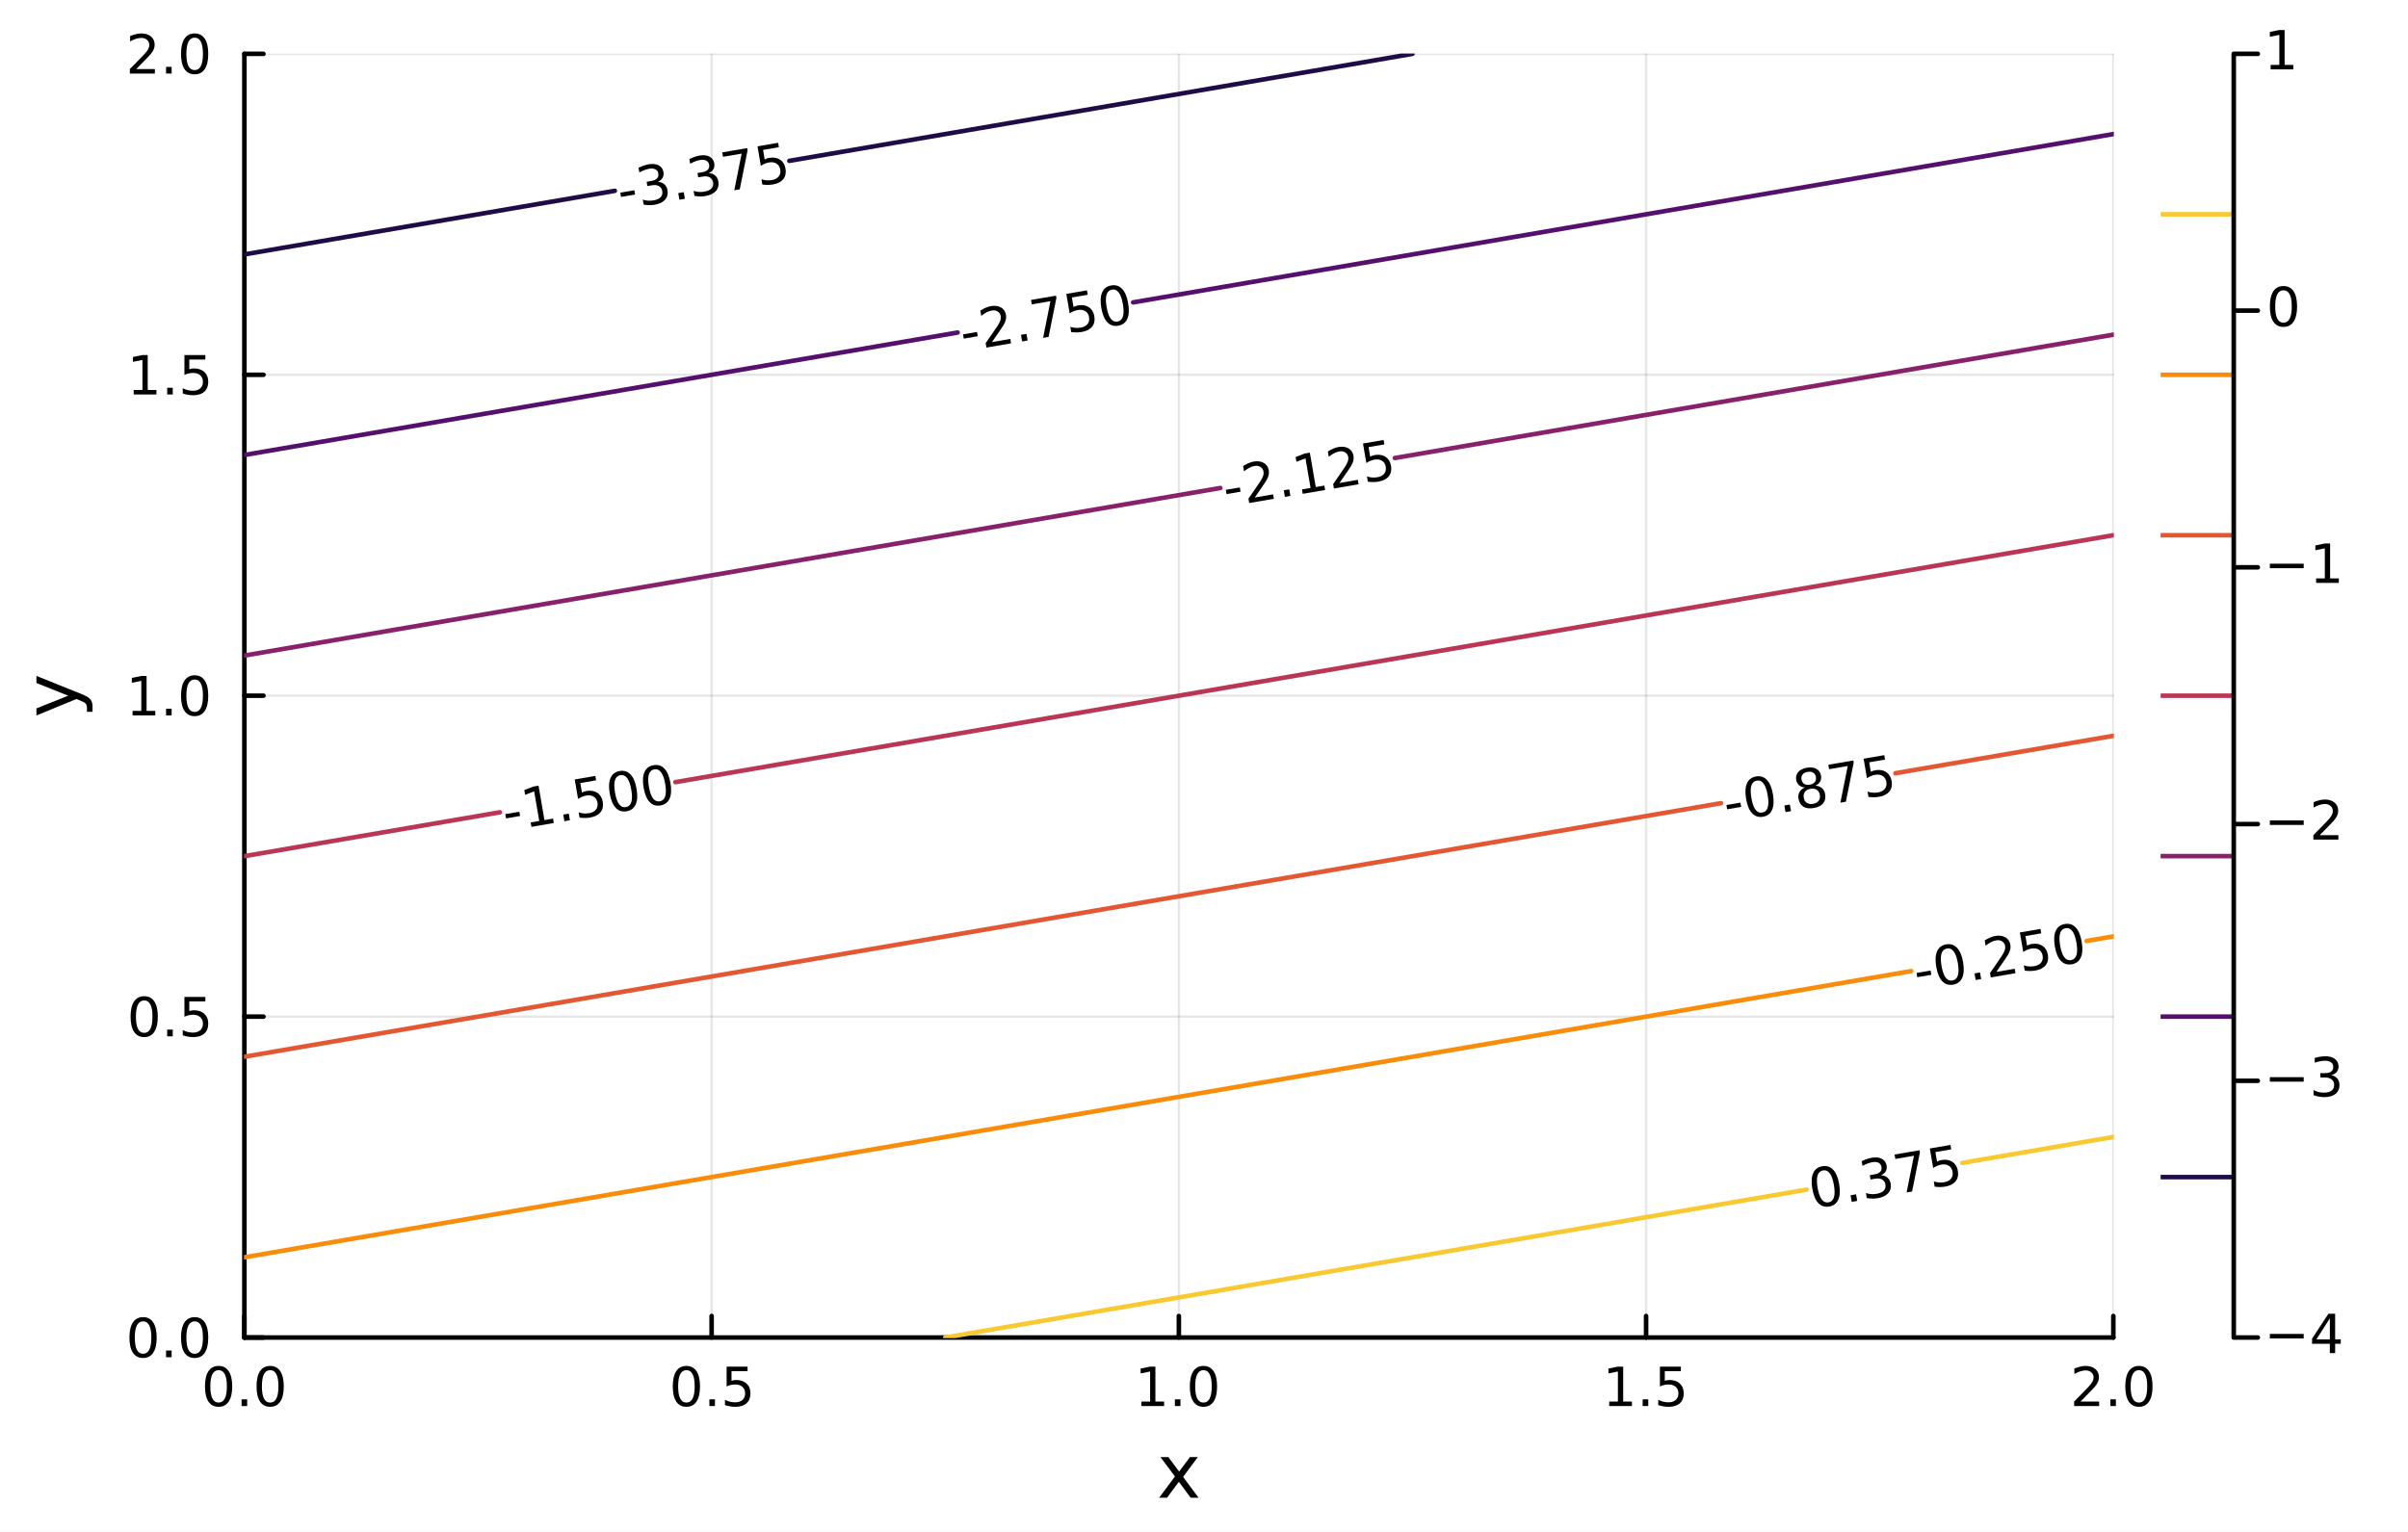 <?xml version="1.0" encoding="utf-8"?>
<svg xmlns="http://www.w3.org/2000/svg" xmlns:xlink="http://www.w3.org/1999/xlink" width="528" height="336" viewBox="0 0 2112 1344">
<rect x="0" y="0" width="2112" height="1344" fill="#808080" stroke="none"/>
<defs>
  <clipPath id="clip850">
    <rect x="0" y="0" width="2112" height="1344"/>
  </clipPath>
</defs>
<path clip-path="url(#clip850)" d="M0 1344 L2112 1344 L2112 0 L0 0  Z" fill="#ffffff" fill-rule="evenodd" fill-opacity="1"/>
<defs>
  <clipPath id="clip851">
    <rect x="422" y="0" width="1479" height="1344"/>
  </clipPath>
</defs>
<path clip-path="url(#clip850)" d="M214.34 1173.47 L1853.56 1173.47 L1853.56 47.244 L214.34 47.244  Z" fill="#ffffff" fill-rule="evenodd" fill-opacity="1"/>
<defs>
  <clipPath id="clip852">
    <rect x="214" y="47" width="1640" height="1127"/>
  </clipPath>
</defs>
<polyline clip-path="url(#clip852)" style="stroke:#000000; stroke-linecap:round; stroke-linejoin:round; stroke-width:2; stroke-opacity:0.1; fill:none" points="214.34,1173.47 214.34,47.244 "/>
<polyline clip-path="url(#clip852)" style="stroke:#000000; stroke-linecap:round; stroke-linejoin:round; stroke-width:2; stroke-opacity:0.1; fill:none" points="624.144,1173.47 624.144,47.244 "/>
<polyline clip-path="url(#clip852)" style="stroke:#000000; stroke-linecap:round; stroke-linejoin:round; stroke-width:2; stroke-opacity:0.1; fill:none" points="1033.95,1173.47 1033.95,47.244 "/>
<polyline clip-path="url(#clip852)" style="stroke:#000000; stroke-linecap:round; stroke-linejoin:round; stroke-width:2; stroke-opacity:0.1; fill:none" points="1443.75,1173.47 1443.75,47.244 "/>
<polyline clip-path="url(#clip852)" style="stroke:#000000; stroke-linecap:round; stroke-linejoin:round; stroke-width:2; stroke-opacity:0.1; fill:none" points="1853.56,1173.47 1853.56,47.244 "/>
<polyline clip-path="url(#clip850)" style="stroke:#000000; stroke-linecap:round; stroke-linejoin:round; stroke-width:4; stroke-opacity:1; fill:none" points="214.34,1173.47 1853.56,1173.47 "/>
<polyline clip-path="url(#clip850)" style="stroke:#000000; stroke-linecap:round; stroke-linejoin:round; stroke-width:4; stroke-opacity:1; fill:none" points="214.34,1173.47 214.34,1154.57 "/>
<polyline clip-path="url(#clip850)" style="stroke:#000000; stroke-linecap:round; stroke-linejoin:round; stroke-width:4; stroke-opacity:1; fill:none" points="624.144,1173.47 624.144,1154.57 "/>
<polyline clip-path="url(#clip850)" style="stroke:#000000; stroke-linecap:round; stroke-linejoin:round; stroke-width:4; stroke-opacity:1; fill:none" points="1033.95,1173.47 1033.95,1154.57 "/>
<polyline clip-path="url(#clip850)" style="stroke:#000000; stroke-linecap:round; stroke-linejoin:round; stroke-width:4; stroke-opacity:1; fill:none" points="1443.75,1173.47 1443.75,1154.57 "/>
<polyline clip-path="url(#clip850)" style="stroke:#000000; stroke-linecap:round; stroke-linejoin:round; stroke-width:4; stroke-opacity:1; fill:none" points="1853.56,1173.47 1853.56,1154.57 "/>
<path clip-path="url(#clip850)" d="M191.725 1202.09 Q188.113 1202.09 186.285 1205.65 Q184.479 1209.19 184.479 1216.32 Q184.479 1223.43 186.285 1226.99 Q188.113 1230.53 191.725 1230.53 Q195.359 1230.53 197.164 1226.99 Q198.993 1223.43 198.993 1216.32 Q198.993 1209.19 197.164 1205.65 Q195.359 1202.09 191.725 1202.09 M191.725 1198.38 Q197.535 1198.38 200.59 1202.99 Q203.669 1207.57 203.669 1216.32 Q203.669 1225.05 200.59 1229.65 Q197.535 1234.24 191.725 1234.24 Q185.914 1234.24 182.836 1229.65 Q179.78 1225.05 179.78 1216.32 Q179.78 1207.57 182.836 1202.99 Q185.914 1198.38 191.725 1198.38 Z" fill="#000000" fill-rule="nonzero" fill-opacity="1" /><path clip-path="url(#clip850)" d="M211.886 1227.69 L216.771 1227.69 L216.771 1233.57 L211.886 1233.57 L211.886 1227.69 Z" fill="#000000" fill-rule="nonzero" fill-opacity="1" /><path clip-path="url(#clip850)" d="M236.956 1202.09 Q233.345 1202.09 231.516 1205.65 Q229.71 1209.19 229.71 1216.32 Q229.71 1223.43 231.516 1226.99 Q233.345 1230.53 236.956 1230.53 Q240.59 1230.53 242.396 1226.99 Q244.224 1223.43 244.224 1216.32 Q244.224 1209.19 242.396 1205.65 Q240.59 1202.09 236.956 1202.09 M236.956 1198.38 Q242.766 1198.38 245.821 1202.99 Q248.9 1207.57 248.9 1216.32 Q248.9 1225.05 245.821 1229.65 Q242.766 1234.24 236.956 1234.24 Q231.146 1234.24 228.067 1229.65 Q225.011 1225.05 225.011 1216.32 Q225.011 1207.57 228.067 1202.99 Q231.146 1198.38 236.956 1198.38 Z" fill="#000000" fill-rule="nonzero" fill-opacity="1" /><path clip-path="url(#clip850)" d="M602.026 1202.09 Q598.415 1202.09 596.586 1205.65 Q594.781 1209.19 594.781 1216.32 Q594.781 1223.43 596.586 1226.99 Q598.415 1230.53 602.026 1230.53 Q605.66 1230.53 607.466 1226.99 Q609.295 1223.43 609.295 1216.32 Q609.295 1209.19 607.466 1205.65 Q605.66 1202.09 602.026 1202.09 M602.026 1198.38 Q607.836 1198.38 610.892 1202.99 Q613.971 1207.57 613.971 1216.32 Q613.971 1225.05 610.892 1229.65 Q607.836 1234.24 602.026 1234.24 Q596.216 1234.24 593.137 1229.65 Q590.082 1225.05 590.082 1216.32 Q590.082 1207.57 593.137 1202.99 Q596.216 1198.38 602.026 1198.38 Z" fill="#000000" fill-rule="nonzero" fill-opacity="1" /><path clip-path="url(#clip850)" d="M622.188 1227.69 L627.072 1227.69 L627.072 1233.57 L622.188 1233.57 L622.188 1227.69 Z" fill="#000000" fill-rule="nonzero" fill-opacity="1" /><path clip-path="url(#clip850)" d="M637.304 1199.01 L655.66 1199.01 L655.66 1202.94 L641.586 1202.94 L641.586 1211.41 Q642.605 1211.07 643.623 1210.9 Q644.642 1210.72 645.66 1210.72 Q651.447 1210.72 654.827 1213.89 Q658.206 1217.06 658.206 1222.48 Q658.206 1228.06 654.734 1231.16 Q651.262 1234.24 644.943 1234.24 Q642.767 1234.24 640.498 1233.87 Q638.253 1233.5 635.845 1232.76 L635.845 1228.06 Q637.929 1229.19 640.151 1229.75 Q642.373 1230.3 644.85 1230.3 Q648.855 1230.3 651.193 1228.2 Q653.531 1226.09 653.531 1222.48 Q653.531 1218.87 651.193 1216.76 Q648.855 1214.65 644.85 1214.65 Q642.975 1214.65 641.1 1215.07 Q639.248 1215.49 637.304 1216.37 L637.304 1199.01 Z" fill="#000000" fill-rule="nonzero" fill-opacity="1" /><path clip-path="url(#clip850)" d="M1001.1 1229.63 L1008.74 1229.63 L1008.74 1203.27 L1000.43 1204.93 L1000.43 1200.67 L1008.69 1199.01 L1013.37 1199.01 L1013.37 1229.63 L1021.01 1229.63 L1021.01 1233.57 L1001.1 1233.57 L1001.1 1229.63 Z" fill="#000000" fill-rule="nonzero" fill-opacity="1" /><path clip-path="url(#clip850)" d="M1030.45 1227.69 L1035.34 1227.69 L1035.34 1233.57 L1030.45 1233.57 L1030.45 1227.69 Z" fill="#000000" fill-rule="nonzero" fill-opacity="1" /><path clip-path="url(#clip850)" d="M1055.52 1202.09 Q1051.91 1202.09 1050.08 1205.65 Q1048.28 1209.19 1048.28 1216.32 Q1048.28 1223.43 1050.08 1226.99 Q1051.91 1230.53 1055.52 1230.53 Q1059.16 1230.53 1060.96 1226.99 Q1062.79 1223.43 1062.79 1216.32 Q1062.79 1209.19 1060.96 1205.65 Q1059.16 1202.09 1055.52 1202.09 M1055.52 1198.38 Q1061.33 1198.38 1064.39 1202.99 Q1067.47 1207.57 1067.47 1216.32 Q1067.47 1225.05 1064.39 1229.65 Q1061.33 1234.24 1055.52 1234.24 Q1049.71 1234.24 1046.63 1229.65 Q1043.58 1225.05 1043.58 1216.32 Q1043.58 1207.57 1046.63 1202.99 Q1049.71 1198.38 1055.52 1198.38 Z" fill="#000000" fill-rule="nonzero" fill-opacity="1" /><path clip-path="url(#clip850)" d="M1411.4 1229.63 L1419.04 1229.63 L1419.04 1203.27 L1410.73 1204.93 L1410.73 1200.67 L1419 1199.01 L1423.67 1199.01 L1423.67 1229.63 L1431.31 1229.63 L1431.31 1233.57 L1411.4 1233.57 L1411.4 1229.63 Z" fill="#000000" fill-rule="nonzero" fill-opacity="1" /><path clip-path="url(#clip850)" d="M1440.75 1227.69 L1445.64 1227.69 L1445.64 1233.57 L1440.75 1233.57 L1440.75 1227.69 Z" fill="#000000" fill-rule="nonzero" fill-opacity="1" /><path clip-path="url(#clip850)" d="M1455.87 1199.01 L1474.23 1199.01 L1474.23 1202.94 L1460.15 1202.94 L1460.15 1211.41 Q1461.17 1211.07 1462.19 1210.9 Q1463.21 1210.72 1464.23 1210.72 Q1470.01 1210.72 1473.39 1213.89 Q1476.77 1217.06 1476.77 1222.48 Q1476.77 1228.06 1473.3 1231.16 Q1469.83 1234.24 1463.51 1234.24 Q1461.33 1234.24 1459.06 1233.87 Q1456.82 1233.5 1454.41 1232.76 L1454.41 1228.06 Q1456.49 1229.19 1458.72 1229.75 Q1460.94 1230.3 1463.42 1230.3 Q1467.42 1230.3 1469.76 1228.2 Q1472.1 1226.09 1472.1 1222.48 Q1472.1 1218.87 1469.76 1216.76 Q1467.42 1214.65 1463.42 1214.65 Q1461.54 1214.65 1459.67 1215.07 Q1457.81 1215.49 1455.87 1216.37 L1455.87 1199.01 Z" fill="#000000" fill-rule="nonzero" fill-opacity="1" /><path clip-path="url(#clip850)" d="M1824.79 1229.63 L1841.11 1229.63 L1841.11 1233.57 L1819.17 1233.57 L1819.17 1229.63 Q1821.83 1226.88 1826.41 1222.25 Q1831.02 1217.59 1832.2 1216.25 Q1834.45 1213.73 1835.33 1211.99 Q1836.23 1210.23 1836.23 1208.54 Q1836.23 1205.79 1834.29 1204.05 Q1832.36 1202.32 1829.26 1202.32 Q1827.06 1202.32 1824.61 1203.08 Q1822.18 1203.84 1819.4 1205.4 L1819.4 1200.67 Q1822.23 1199.54 1824.68 1198.96 Q1827.13 1198.38 1829.17 1198.38 Q1834.54 1198.38 1837.73 1201.07 Q1840.93 1203.75 1840.93 1208.24 Q1840.93 1210.37 1840.12 1212.29 Q1839.33 1214.19 1837.22 1216.78 Q1836.65 1217.46 1833.54 1220.67 Q1830.44 1223.87 1824.79 1229.63 Z" fill="#000000" fill-rule="nonzero" fill-opacity="1" /><path clip-path="url(#clip850)" d="M1850.93 1227.69 L1855.81 1227.69 L1855.81 1233.57 L1850.93 1233.57 L1850.93 1227.69 Z" fill="#000000" fill-rule="nonzero" fill-opacity="1" /><path clip-path="url(#clip850)" d="M1876 1202.09 Q1872.39 1202.09 1870.56 1205.65 Q1868.75 1209.19 1868.75 1216.32 Q1868.75 1223.43 1870.56 1226.99 Q1872.39 1230.53 1876 1230.53 Q1879.63 1230.53 1881.44 1226.99 Q1883.27 1223.43 1883.27 1216.32 Q1883.27 1209.19 1881.44 1205.65 Q1879.63 1202.09 1876 1202.09 M1876 1198.38 Q1881.81 1198.38 1884.86 1202.99 Q1887.94 1207.57 1887.94 1216.32 Q1887.94 1225.05 1884.86 1229.65 Q1881.81 1234.24 1876 1234.24 Q1870.19 1234.24 1867.11 1229.65 Q1864.05 1225.05 1864.05 1216.32 Q1864.05 1207.57 1867.11 1202.99 Q1870.19 1198.38 1876 1198.38 Z" fill="#000000" fill-rule="nonzero" fill-opacity="1" /><path clip-path="url(#clip850)" d="M1050.56 1278.37 L1037.67 1295.71 L1051.23 1314.01 L1044.32 1314.01 L1033.95 1300.01 L1023.57 1314.01 L1016.67 1314.01 L1030.51 1295.36 L1017.84 1278.37 L1024.75 1278.37 L1034.2 1291.07 L1043.66 1278.37 L1050.56 1278.37 Z" fill="#000000" fill-rule="nonzero" fill-opacity="1" /><polyline clip-path="url(#clip852)" style="stroke:#000000; stroke-linecap:round; stroke-linejoin:round; stroke-width:2; stroke-opacity:0.1; fill:none" points="214.34,1173.47 1853.56,1173.47 "/>
<polyline clip-path="url(#clip852)" style="stroke:#000000; stroke-linecap:round; stroke-linejoin:round; stroke-width:2; stroke-opacity:0.1; fill:none" points="214.34,891.914 1853.56,891.914 "/>
<polyline clip-path="url(#clip852)" style="stroke:#000000; stroke-linecap:round; stroke-linejoin:round; stroke-width:2; stroke-opacity:0.1; fill:none" points="214.34,610.357 1853.56,610.357 "/>
<polyline clip-path="url(#clip852)" style="stroke:#000000; stroke-linecap:round; stroke-linejoin:round; stroke-width:2; stroke-opacity:0.1; fill:none" points="214.34,328.801 1853.56,328.801 "/>
<polyline clip-path="url(#clip852)" style="stroke:#000000; stroke-linecap:round; stroke-linejoin:round; stroke-width:2; stroke-opacity:0.1; fill:none" points="214.34,47.244 1853.56,47.244 "/>
<polyline clip-path="url(#clip850)" style="stroke:#000000; stroke-linecap:round; stroke-linejoin:round; stroke-width:4; stroke-opacity:1; fill:none" points="214.34,1173.47 214.34,47.244 "/>
<polyline clip-path="url(#clip850)" style="stroke:#000000; stroke-linecap:round; stroke-linejoin:round; stroke-width:4; stroke-opacity:1; fill:none" points="214.34,1173.47 231.081,1173.47 "/>
<polyline clip-path="url(#clip850)" style="stroke:#000000; stroke-linecap:round; stroke-linejoin:round; stroke-width:4; stroke-opacity:1; fill:none" points="214.34,891.914 231.081,891.914 "/>
<polyline clip-path="url(#clip850)" style="stroke:#000000; stroke-linecap:round; stroke-linejoin:round; stroke-width:4; stroke-opacity:1; fill:none" points="214.34,610.357 231.081,610.357 "/>
<polyline clip-path="url(#clip850)" style="stroke:#000000; stroke-linecap:round; stroke-linejoin:round; stroke-width:4; stroke-opacity:1; fill:none" points="214.34,328.801 231.081,328.801 "/>
<polyline clip-path="url(#clip850)" style="stroke:#000000; stroke-linecap:round; stroke-linejoin:round; stroke-width:4; stroke-opacity:1; fill:none" points="214.34,47.244 231.081,47.244 "/>
<path clip-path="url(#clip850)" d="M125.485 1159.27 Q121.873 1159.27 120.045 1162.83 Q118.239 1166.38 118.239 1173.51 Q118.239 1180.61 120.045 1184.18 Q121.873 1187.72 125.485 1187.72 Q129.119 1187.72 130.924 1184.18 Q132.753 1180.61 132.753 1173.51 Q132.753 1166.38 130.924 1162.83 Q129.119 1159.27 125.485 1159.27 M125.485 1155.57 Q131.295 1155.57 134.35 1160.17 Q137.429 1164.76 137.429 1173.51 Q137.429 1182.23 134.35 1186.84 Q131.295 1191.42 125.485 1191.42 Q119.674 1191.42 116.596 1186.84 Q113.54 1182.23 113.54 1173.51 Q113.54 1164.76 116.596 1160.17 Q119.674 1155.57 125.485 1155.57 Z" fill="#000000" fill-rule="nonzero" fill-opacity="1" /><path clip-path="url(#clip850)" d="M145.646 1184.87 L150.531 1184.87 L150.531 1190.75 L145.646 1190.75 L145.646 1184.87 Z" fill="#000000" fill-rule="nonzero" fill-opacity="1" /><path clip-path="url(#clip850)" d="M170.716 1159.27 Q167.105 1159.27 165.276 1162.83 Q163.47 1166.38 163.47 1173.51 Q163.47 1180.61 165.276 1184.18 Q167.105 1187.72 170.716 1187.72 Q174.35 1187.72 176.156 1184.18 Q177.984 1180.61 177.984 1173.51 Q177.984 1166.38 176.156 1162.83 Q174.35 1159.27 170.716 1159.27 M170.716 1155.57 Q176.526 1155.57 179.581 1160.17 Q182.66 1164.76 182.66 1173.51 Q182.66 1182.23 179.581 1186.84 Q176.526 1191.42 170.716 1191.42 Q164.906 1191.42 161.827 1186.84 Q158.771 1182.23 158.771 1173.51 Q158.771 1164.76 161.827 1160.17 Q164.906 1155.57 170.716 1155.57 Z" fill="#000000" fill-rule="nonzero" fill-opacity="1" /><path clip-path="url(#clip850)" d="M126.48 877.713 Q122.869 877.713 121.04 881.278 Q119.235 884.819 119.235 891.949 Q119.235 899.055 121.04 902.62 Q122.869 906.162 126.48 906.162 Q130.114 906.162 131.92 902.62 Q133.748 899.055 133.748 891.949 Q133.748 884.819 131.92 881.278 Q130.114 877.713 126.48 877.713 M126.48 874.009 Q132.29 874.009 135.346 878.616 Q138.424 883.199 138.424 891.949 Q138.424 900.676 135.346 905.282 Q132.29 909.865 126.48 909.865 Q120.67 909.865 117.591 905.282 Q114.536 900.676 114.536 891.949 Q114.536 883.199 117.591 878.616 Q120.67 874.009 126.48 874.009 Z" fill="#000000" fill-rule="nonzero" fill-opacity="1" /><path clip-path="url(#clip850)" d="M146.642 903.314 L151.526 903.314 L151.526 909.194 L146.642 909.194 L146.642 903.314 Z" fill="#000000" fill-rule="nonzero" fill-opacity="1" /><path clip-path="url(#clip850)" d="M161.757 874.634 L180.114 874.634 L180.114 878.569 L166.04 878.569 L166.04 887.041 Q167.058 886.694 168.077 886.532 Q169.095 886.347 170.114 886.347 Q175.901 886.347 179.281 889.518 Q182.66 892.69 182.66 898.106 Q182.66 903.685 179.188 906.787 Q175.716 909.865 169.396 909.865 Q167.22 909.865 164.952 909.495 Q162.707 909.125 160.299 908.384 L160.299 903.685 Q162.382 904.819 164.605 905.375 Q166.827 905.93 169.304 905.93 Q173.308 905.93 175.646 903.824 Q177.984 901.717 177.984 898.106 Q177.984 894.495 175.646 892.389 Q173.308 890.282 169.304 890.282 Q167.429 890.282 165.554 890.699 Q163.702 891.115 161.757 891.995 L161.757 874.634 Z" fill="#000000" fill-rule="nonzero" fill-opacity="1" /><path clip-path="url(#clip850)" d="M116.295 623.702 L123.934 623.702 L123.934 597.337 L115.623 599.003 L115.623 594.744 L123.887 593.077 L128.563 593.077 L128.563 623.702 L136.202 623.702 L136.202 627.637 L116.295 627.637 L116.295 623.702 Z" fill="#000000" fill-rule="nonzero" fill-opacity="1" /><path clip-path="url(#clip850)" d="M145.646 621.758 L150.531 621.758 L150.531 627.637 L145.646 627.637 L145.646 621.758 Z" fill="#000000" fill-rule="nonzero" fill-opacity="1" /><path clip-path="url(#clip850)" d="M170.716 596.156 Q167.105 596.156 165.276 599.721 Q163.47 603.263 163.47 610.392 Q163.47 617.499 165.276 621.063 Q167.105 624.605 170.716 624.605 Q174.35 624.605 176.156 621.063 Q177.984 617.499 177.984 610.392 Q177.984 603.263 176.156 599.721 Q174.35 596.156 170.716 596.156 M170.716 592.452 Q176.526 592.452 179.581 597.059 Q182.66 601.642 182.66 610.392 Q182.66 619.119 179.581 623.725 Q176.526 628.309 170.716 628.309 Q164.906 628.309 161.827 623.725 Q158.771 619.119 158.771 610.392 Q158.771 601.642 161.827 597.059 Q164.906 592.452 170.716 592.452 Z" fill="#000000" fill-rule="nonzero" fill-opacity="1" /><path clip-path="url(#clip850)" d="M117.29 342.146 L124.929 342.146 L124.929 315.78 L116.619 317.447 L116.619 313.187 L124.883 311.521 L129.559 311.521 L129.559 342.146 L137.197 342.146 L137.197 346.081 L117.29 346.081 L117.29 342.146 Z" fill="#000000" fill-rule="nonzero" fill-opacity="1" /><path clip-path="url(#clip850)" d="M146.642 340.201 L151.526 340.201 L151.526 346.081 L146.642 346.081 L146.642 340.201 Z" fill="#000000" fill-rule="nonzero" fill-opacity="1" /><path clip-path="url(#clip850)" d="M161.757 311.521 L180.114 311.521 L180.114 315.456 L166.04 315.456 L166.04 323.928 Q167.058 323.581 168.077 323.419 Q169.095 323.234 170.114 323.234 Q175.901 323.234 179.281 326.405 Q182.66 329.576 182.66 334.993 Q182.66 340.572 179.188 343.673 Q175.716 346.752 169.396 346.752 Q167.22 346.752 164.952 346.382 Q162.707 346.011 160.299 345.271 L160.299 340.572 Q162.382 341.706 164.605 342.261 Q166.827 342.817 169.304 342.817 Q173.308 342.817 175.646 340.71 Q177.984 338.604 177.984 334.993 Q177.984 331.382 175.646 329.275 Q173.308 327.169 169.304 327.169 Q167.429 327.169 165.554 327.585 Q163.702 328.002 161.757 328.882 L161.757 311.521 Z" fill="#000000" fill-rule="nonzero" fill-opacity="1" /><path clip-path="url(#clip850)" d="M119.512 60.589 L135.832 60.589 L135.832 64.524 L113.887 64.524 L113.887 60.589 Q116.549 57.834 121.133 53.205 Q125.739 48.552 126.92 47.209 Q129.165 44.686 130.045 42.95 Q130.947 41.191 130.947 39.501 Q130.947 36.746 129.003 35.01 Q127.082 33.274 123.98 33.274 Q121.781 33.274 119.327 34.038 Q116.897 34.802 114.119 36.353 L114.119 31.631 Q116.943 30.497 119.397 29.918 Q121.85 29.339 123.887 29.339 Q129.258 29.339 132.452 32.024 Q135.647 34.709 135.647 39.2 Q135.647 41.33 134.836 43.251 Q134.049 45.149 131.943 47.742 Q131.364 48.413 128.262 51.631 Q125.16 54.825 119.512 60.589 Z" fill="#000000" fill-rule="nonzero" fill-opacity="1" /><path clip-path="url(#clip850)" d="M145.646 58.645 L150.531 58.645 L150.531 64.524 L145.646 64.524 L145.646 58.645 Z" fill="#000000" fill-rule="nonzero" fill-opacity="1" /><path clip-path="url(#clip850)" d="M170.716 33.043 Q167.105 33.043 165.276 36.608 Q163.47 40.149 163.47 47.279 Q163.47 54.385 165.276 57.95 Q167.105 61.492 170.716 61.492 Q174.35 61.492 176.156 57.95 Q177.984 54.385 177.984 47.279 Q177.984 40.149 176.156 36.608 Q174.35 33.043 170.716 33.043 M170.716 29.339 Q176.526 29.339 179.581 33.946 Q182.66 38.529 182.66 47.279 Q182.66 56.006 179.581 60.612 Q176.526 65.195 170.716 65.195 Q164.906 65.195 161.827 60.612 Q158.771 56.006 158.771 47.279 Q158.771 38.529 161.827 33.946 Q164.906 29.339 170.716 29.339 Z" fill="#000000" fill-rule="nonzero" fill-opacity="1" /><path clip-path="url(#clip850)" d="M70.914 608.671 Q77.28 611.153 79.222 613.508 Q81.163 615.864 81.163 619.81 L81.163 624.489 L76.261 624.489 L76.261 621.052 Q76.261 618.633 75.116 617.296 Q73.97 615.959 69.705 614.336 L67.031 613.286 L31.956 627.704 L31.956 621.497 L59.838 610.357 L31.956 599.217 L31.956 593.011 L70.914 608.671 Z" fill="#000000" fill-rule="nonzero" fill-opacity="1" /><path clip-path="url(#clip850)" d="M1680.98 853.597 L1693.28 851.485 L1693.92 855.227 L1681.63 857.339 L1680.98 853.597 Z" fill="#000000" fill-rule="nonzero" fill-opacity="1" /><path clip-path="url(#clip850)" d="M1707.6 832.185 Q1704.05 832.796 1702.85 836.619 Q1701.67 840.415 1702.87 847.442 Q1704.08 854.446 1706.46 857.653 Q1708.86 860.834 1712.42 860.223 Q1716 859.608 1717.18 855.812 Q1718.38 851.989 1717.18 844.985 Q1715.97 837.958 1713.57 834.777 Q1711.19 831.569 1707.6 832.185 M1706.98 828.534 Q1712.7 827.551 1716.5 831.574 Q1720.31 835.57 1721.79 844.193 Q1723.26 852.794 1721.01 857.855 Q1718.77 862.89 1713.05 863.873 Q1707.32 864.857 1703.51 860.861 Q1699.72 856.838 1698.24 848.237 Q1696.76 839.614 1699 834.579 Q1701.25 829.518 1706.98 828.534 Z" fill="#000000" fill-rule="nonzero" fill-opacity="1" /><path clip-path="url(#clip850)" d="M1731.81 854.004 L1736.62 853.177 L1737.62 858.972 L1732.81 859.798 L1731.81 854.004 Z" fill="#000000" fill-rule="nonzero" fill-opacity="1" /><path clip-path="url(#clip850)" d="M1750.96 852.687 L1767.04 849.925 L1767.71 853.803 L1746.08 857.518 L1745.42 853.639 Q1747.57 850.474 1751.31 845.135 Q1755.06 839.77 1756 838.247 Q1757.78 835.38 1758.35 833.52 Q1758.95 831.633 1758.66 829.968 Q1758.19 827.253 1755.98 825.871 Q1753.8 824.485 1750.74 825.011 Q1748.57 825.383 1746.28 826.551 Q1744.02 827.715 1741.54 829.714 L1740.74 825.06 Q1743.33 823.464 1745.65 822.478 Q1747.97 821.493 1749.98 821.148 Q1755.28 820.239 1758.88 822.344 Q1762.48 824.45 1763.24 828.876 Q1763.6 830.975 1763.13 833.006 Q1762.67 835.01 1761.04 837.921 Q1760.58 838.681 1758.07 842.377 Q1755.55 846.05 1750.96 852.687 Z" fill="#000000" fill-rule="nonzero" fill-opacity="1" /><path clip-path="url(#clip850)" d="M1771.58 818.073 L1789.67 814.965 L1790.34 818.843 L1776.47 821.226 L1777.9 829.576 Q1778.84 829.061 1779.82 828.729 Q1780.79 828.374 1781.8 828.202 Q1787.5 827.222 1791.37 829.776 Q1795.24 832.329 1796.15 837.667 Q1797.1 843.166 1794.2 846.81 Q1791.3 850.432 1785.07 851.502 Q1782.93 851.871 1780.63 851.89 Q1778.35 851.905 1775.85 851.582 L1775.06 846.951 Q1777.3 847.716 1779.59 847.887 Q1781.87 848.059 1784.31 847.639 Q1788.26 846.962 1790.21 844.49 Q1792.16 842.018 1791.54 838.459 Q1790.93 834.9 1788.27 833.22 Q1785.61 831.539 1781.67 832.217 Q1779.82 832.535 1778.04 833.263 Q1776.29 833.987 1774.52 835.183 L1771.58 818.073 Z" fill="#000000" fill-rule="nonzero" fill-opacity="1" /><path clip-path="url(#clip850)" d="M1811.64 814.316 Q1808.08 814.927 1806.88 818.75 Q1805.7 822.546 1806.91 829.573 Q1808.11 836.577 1810.49 839.785 Q1812.89 842.965 1816.45 842.354 Q1820.03 841.739 1821.21 837.943 Q1822.41 834.12 1821.21 827.116 Q1820 820.089 1817.6 816.908 Q1815.22 813.701 1811.64 814.316 M1811.01 810.666 Q1816.74 809.682 1820.53 813.705 Q1824.34 817.701 1825.82 826.324 Q1827.3 834.925 1825.04 839.986 Q1822.81 845.021 1817.08 846.004 Q1811.35 846.988 1807.54 842.992 Q1803.75 838.969 1802.27 830.368 Q1800.79 821.745 1803.03 816.71 Q1805.28 811.649 1811.01 810.666 Z" fill="#000000" fill-rule="nonzero" fill-opacity="1" /><polyline clip-path="url(#clip852)" style="stroke:#f98c09; stroke-linecap:round; stroke-linejoin:round; stroke-width:4; stroke-opacity:1; fill:none" points="214.34,1103.08 247.794,1097.34 281.247,1091.59 314.7,1085.84 339.79,1081.53 348.154,1080.1 381.607,1074.35 415.06,1068.61 448.514,1062.86 473.604,1058.55 481.967,1057.11 515.421,1051.37 548.874,1045.62 582.327,1039.87 607.417,1035.57 615.781,1034.13 649.234,1028.38 682.688,1022.64 716.141,1016.89 741.231,1012.58 749.594,1011.14 783.048,1005.4 816.501,999.653 849.954,993.907 875.044,989.597 883.408,988.16 916.861,982.414 950.315,976.668 983.768,970.922 1008.86,966.613 1017.22,965.176 1050.67,959.43 1084.13,953.684 1117.58,947.938 1142.67,943.629 1151.03,942.192 1184.49,936.446 1217.94,930.7 1251.4,924.954 1276.49,920.644 1284.85,919.208 1318.3,913.462 1351.76,907.716 1385.21,901.97 1410.3,897.66 1418.66,896.224 1452.12,890.478 1485.57,884.732 1519.02,878.985 1544.11,874.676 1552.48,873.239 1585.93,867.493 1619.38,861.747 1652.84,856.001 1676.22,851.985 "/>
<polyline clip-path="url(#clip852)" style="stroke:#f98c09; stroke-linecap:round; stroke-linejoin:round; stroke-width:4; stroke-opacity:1; fill:none" points="1830.17,825.541 1853.56,821.525 "/>
<path clip-path="url(#clip850)" d="M1514.21 706.27 L1526.5 704.158 L1527.15 707.9 L1514.85 710.012 L1514.21 706.27 Z" fill="#000000" fill-rule="nonzero" fill-opacity="1" /><path clip-path="url(#clip850)" d="M1540.83 684.858 Q1537.27 685.469 1536.07 689.292 Q1534.89 693.088 1536.1 700.115 Q1537.3 707.119 1539.68 710.326 Q1542.09 713.507 1545.64 712.896 Q1549.23 712.281 1550.41 708.485 Q1551.61 704.662 1550.4 697.658 Q1549.2 690.631 1546.79 687.45 Q1544.41 684.243 1540.83 684.858 M1540.2 681.208 Q1545.93 680.224 1549.72 684.247 Q1553.53 688.243 1555.01 696.866 Q1556.49 705.467 1554.23 710.528 Q1552 715.563 1546.27 716.546 Q1540.55 717.53 1536.73 713.534 Q1532.94 709.511 1531.47 700.91 Q1529.99 692.287 1532.22 687.252 Q1534.48 682.191 1540.2 681.208 Z" fill="#000000" fill-rule="nonzero" fill-opacity="1" /><path clip-path="url(#clip850)" d="M1565.03 706.677 L1569.85 705.85 L1570.84 711.645 L1566.03 712.472 L1565.03 706.677 Z" fill="#000000" fill-rule="nonzero" fill-opacity="1" /><path clip-path="url(#clip850)" d="M1587.96 692.053 Q1584.67 692.617 1583.08 694.699 Q1581.51 696.777 1582.04 699.857 Q1582.57 702.937 1584.74 704.372 Q1586.94 705.803 1590.22 705.239 Q1593.51 704.675 1595.1 702.593 Q1596.69 700.488 1596.16 697.431 Q1595.63 694.351 1593.44 692.92 Q1591.27 691.484 1587.96 692.053 M1583.01 690.882 Q1579.92 690.662 1577.91 688.917 Q1575.92 687.169 1575.41 684.249 Q1574.71 680.165 1577.2 677.295 Q1579.72 674.421 1584.78 673.551 Q1589.87 672.677 1593.17 674.552 Q1596.48 676.427 1597.18 680.51 Q1597.68 683.431 1596.36 685.747 Q1595.07 688.06 1592.25 689.295 Q1595.72 689.499 1597.95 691.44 Q1600.21 693.377 1600.77 696.64 Q1601.62 701.59 1599.04 704.758 Q1596.48 707.921 1590.85 708.889 Q1585.21 709.857 1581.73 707.732 Q1578.26 705.603 1577.41 700.652 Q1576.85 697.39 1578.33 694.81 Q1579.81 692.23 1583.01 690.882 M1580.07 683.895 Q1580.53 686.541 1582.43 687.742 Q1584.35 688.939 1587.33 688.425 Q1590.3 687.916 1591.71 686.147 Q1593.14 684.374 1592.69 681.728 Q1592.24 679.081 1590.29 677.888 Q1588.37 676.691 1585.41 677.201 Q1582.42 677.714 1581.01 679.483 Q1579.62 681.248 1580.07 683.895 Z" fill="#000000" fill-rule="nonzero" fill-opacity="1" /><path clip-path="url(#clip850)" d="M1603.59 670.953 L1625.49 667.191 L1625.83 669.153 L1618.98 703.377 L1614.17 704.203 L1620.62 672.022 L1604.26 674.832 L1603.59 670.953 Z" fill="#000000" fill-rule="nonzero" fill-opacity="1" /><path clip-path="url(#clip850)" d="M1634.53 665.64 L1652.62 662.532 L1653.29 666.411 L1639.42 668.793 L1640.85 677.143 Q1641.79 676.628 1642.77 676.296 Q1643.74 675.941 1644.75 675.769 Q1650.45 674.789 1654.32 677.343 Q1658.19 679.896 1659.1 685.235 Q1660.05 690.733 1657.15 694.378 Q1654.25 698 1648.02 699.069 Q1645.88 699.438 1643.58 699.457 Q1641.3 699.472 1638.8 699.149 L1638.01 694.518 Q1640.25 695.283 1642.54 695.455 Q1644.82 695.626 1647.26 695.207 Q1651.21 694.529 1653.16 692.057 Q1655.11 689.585 1654.49 686.026 Q1653.88 682.467 1651.22 680.787 Q1648.56 679.107 1644.62 679.784 Q1642.77 680.102 1640.99 680.83 Q1639.24 681.554 1637.47 682.75 L1634.53 665.64 Z" fill="#000000" fill-rule="nonzero" fill-opacity="1" /><polyline clip-path="url(#clip852)" style="stroke:#e35832; stroke-linecap:round; stroke-linejoin:round; stroke-width:4; stroke-opacity:1; fill:none" points="1853.56,645.552 1820.1,651.298 1786.65,657.044 1753.2,662.79 1723.92,667.818 1719.74,668.536 1686.29,674.282 1662.45,678.378 "/>
<polyline clip-path="url(#clip852)" style="stroke:#e35832; stroke-linecap:round; stroke-linejoin:round; stroke-width:4; stroke-opacity:1; fill:none" points="1509.41,704.663 1485.57,708.759 1456.3,713.786 1452.12,714.505 1418.66,720.251 1385.21,725.997 1351.76,731.743 1322.48,736.771 1318.3,737.489 1284.85,743.235 1251.4,748.981 1217.94,754.727 1188.67,759.755 1184.49,760.473 1151.03,766.219 1117.58,771.965 1084.13,777.711 1054.86,782.739 1050.67,783.457 1017.22,789.203 983.768,794.949 950.315,800.695 921.043,805.723 916.861,806.442 883.408,812.188 849.954,817.934 816.501,823.68 787.229,828.707 783.048,829.426 749.594,835.172 716.141,840.918 682.688,846.664 653.416,851.692 649.234,852.41 615.781,858.156 582.327,863.902 548.874,869.648 519.602,874.676 515.421,875.394 481.967,881.14 448.514,886.886 415.06,892.632 385.789,897.66 381.607,898.378 348.154,904.124 314.7,909.871 281.247,915.617 251.975,920.644 247.794,921.363 214.34,927.109 "/>
<path clip-path="url(#clip850)" d="M443.209 714.255 L455.506 712.143 L456.149 715.885 L443.852 717.997 L443.209 714.255 Z" fill="#000000" fill-rule="nonzero" fill-opacity="1" /><path clip-path="url(#clip850)" d="M465.436 721.547 L472.964 720.254 L468.501 694.269 L460.593 697.318 L459.872 693.12 L467.734 690.079 L472.343 689.287 L477.527 719.47 L485.056 718.177 L485.722 722.055 L466.102 725.425 L465.436 721.547 Z" fill="#000000" fill-rule="nonzero" fill-opacity="1" /><path clip-path="url(#clip850)" d="M494.035 714.662 L498.848 713.835 L499.844 719.63 L495.03 720.457 L494.035 714.662 Z" fill="#000000" fill-rule="nonzero" fill-opacity="1" /><path clip-path="url(#clip850)" d="M504.077 683.837 L522.168 680.729 L522.835 684.608 L508.964 686.99 L510.398 695.34 Q511.343 694.825 512.319 694.493 Q513.292 694.138 514.296 693.966 Q519.999 692.986 523.867 695.54 Q527.735 698.093 528.651 703.431 Q529.596 708.93 526.699 712.574 Q523.798 716.197 517.57 717.266 Q515.425 717.635 513.127 717.654 Q510.851 717.669 508.353 717.346 L507.558 712.715 Q509.803 713.48 512.087 713.652 Q514.371 713.823 516.812 713.404 Q520.759 712.726 522.707 710.254 Q524.654 707.782 524.043 704.223 Q523.432 700.664 520.771 698.984 Q518.11 697.303 514.163 697.981 Q512.315 698.299 510.538 699.027 Q508.783 699.751 507.016 700.947 L504.077 683.837 Z" fill="#000000" fill-rule="nonzero" fill-opacity="1" /><path clip-path="url(#clip850)" d="M544.135 680.08 Q540.576 680.691 539.377 684.514 Q538.197 688.31 539.404 695.337 Q540.607 702.341 542.99 705.549 Q545.392 708.73 548.951 708.118 Q552.532 707.503 553.712 703.707 Q554.911 699.884 553.708 692.88 Q552.501 685.853 550.099 682.672 Q547.717 679.465 544.135 680.08 M543.508 676.43 Q549.234 675.446 553.025 679.469 Q556.835 683.465 558.317 692.089 Q559.794 700.689 557.54 705.751 Q555.304 710.785 549.578 711.769 Q543.851 712.752 540.041 708.756 Q536.25 704.733 534.773 696.133 Q533.291 687.509 535.527 682.474 Q537.781 677.413 543.508 676.43 Z" fill="#000000" fill-rule="nonzero" fill-opacity="1" /><path clip-path="url(#clip850)" d="M573.861 674.974 Q570.302 675.585 569.104 679.408 Q567.924 683.204 569.13 690.231 Q570.333 697.235 572.716 700.443 Q575.118 703.624 578.677 703.012 Q582.259 702.397 583.439 698.601 Q584.638 694.778 583.435 687.774 Q582.228 680.747 579.826 677.567 Q577.443 674.359 573.861 674.974 M573.234 671.324 Q578.961 670.34 582.752 674.363 Q586.562 678.359 588.043 686.983 Q589.521 695.583 587.266 700.645 Q585.031 705.679 579.304 706.663 Q573.578 707.646 569.768 703.65 Q565.977 699.627 564.499 691.027 Q563.018 682.403 565.254 677.369 Q567.508 672.307 573.234 671.324 Z" fill="#000000" fill-rule="nonzero" fill-opacity="1" /><polyline clip-path="url(#clip852)" style="stroke:#ba3655; stroke-linecap:round; stroke-linejoin:round; stroke-width:4; stroke-opacity:1; fill:none" points="214.34,751.136 247.794,745.39 281.247,739.644 297.974,736.771 314.7,733.898 348.154,728.152 381.607,722.405 415.06,716.659 431.787,713.786 438.441,712.643 "/>
<polyline clip-path="url(#clip852)" style="stroke:#ba3655; stroke-linecap:round; stroke-linejoin:round; stroke-width:4; stroke-opacity:1; fill:none" points="592.4,686.199 615.781,682.183 649.234,676.437 682.688,670.691 699.414,667.818 716.141,664.945 749.594,659.199 783.048,653.453 816.501,647.707 833.228,644.834 849.954,641.961 883.408,636.215 916.861,630.469 950.315,624.723 967.041,621.85 983.768,618.977 1017.22,613.23 1050.67,607.484 1084.13,601.738 1100.85,598.865 1117.58,595.992 1151.03,590.246 1184.49,584.5 1217.94,578.754 1234.67,575.881 1251.4,573.008 1284.85,567.262 1318.3,561.516 1351.76,555.77 1368.48,552.897 1385.21,550.024 1418.66,544.278 1452.12,538.532 1485.57,532.786 1502.3,529.913 1519.02,527.04 1552.48,521.294 1585.93,515.548 1619.38,509.801 1636.11,506.928 1652.84,504.055 1686.29,498.309 1719.74,492.563 1753.2,486.817 1769.92,483.944 1786.65,481.071 1820.1,475.325 1853.56,469.579 "/>
<path clip-path="url(#clip850)" d="M1075.13 429.741 L1087.43 427.629 L1088.07 431.371 L1075.78 433.483 L1075.13 429.741 Z" fill="#000000" fill-rule="nonzero" fill-opacity="1" /><path clip-path="url(#clip850)" d="M1100.53 436.488 L1116.61 433.726 L1117.28 437.604 L1095.65 441.319 L1094.99 437.441 Q1097.14 434.275 1100.88 428.937 Q1104.63 423.571 1105.57 422.048 Q1107.35 419.181 1107.92 417.321 Q1108.52 415.435 1108.23 413.769 Q1107.76 411.054 1105.55 409.672 Q1103.37 408.287 1100.31 408.812 Q1098.14 409.184 1095.85 410.352 Q1093.59 411.517 1091.11 413.515 L1090.31 408.861 Q1092.9 407.265 1095.22 406.28 Q1097.54 405.294 1099.55 404.949 Q1104.84 404.04 1108.45 406.146 Q1112.05 408.251 1112.81 412.677 Q1113.17 414.776 1112.7 416.807 Q1112.24 418.811 1110.61 421.722 Q1110.15 422.482 1107.64 426.178 Q1105.12 429.852 1100.53 436.488 Z" fill="#000000" fill-rule="nonzero" fill-opacity="1" /><path clip-path="url(#clip850)" d="M1125.96 430.148 L1130.77 429.321 L1131.77 435.116 L1126.95 435.943 L1125.96 430.148 Z" fill="#000000" fill-rule="nonzero" fill-opacity="1" /><path clip-path="url(#clip850)" d="M1141.94 429.376 L1149.47 428.083 L1145 402.098 L1137.09 405.147 L1136.37 400.95 L1144.24 397.908 L1148.84 397.117 L1154.03 427.299 L1161.56 426.006 L1162.22 429.885 L1142.6 433.255 L1141.94 429.376 Z" fill="#000000" fill-rule="nonzero" fill-opacity="1" /><path clip-path="url(#clip850)" d="M1174.83 423.726 L1190.92 420.963 L1191.58 424.841 L1169.96 428.556 L1169.29 424.678 Q1171.45 421.512 1175.18 416.174 Q1178.93 410.808 1179.87 409.285 Q1181.66 406.418 1182.23 404.558 Q1182.82 402.672 1182.54 401.006 Q1182.07 398.291 1179.86 396.91 Q1177.67 395.524 1174.61 396.049 Q1172.45 396.421 1170.16 397.589 Q1167.89 398.754 1165.42 400.752 L1164.62 396.098 Q1167.21 394.502 1169.53 393.517 Q1171.85 392.531 1173.86 392.186 Q1179.15 391.277 1182.75 393.383 Q1186.36 395.488 1187.12 399.914 Q1187.48 402.013 1187 404.044 Q1186.55 406.048 1184.91 408.96 Q1184.45 409.719 1181.94 413.415 Q1179.43 417.089 1174.83 423.726 Z" fill="#000000" fill-rule="nonzero" fill-opacity="1" /><path clip-path="url(#clip850)" d="M1195.45 389.111 L1213.54 386.003 L1214.21 389.882 L1200.34 392.264 L1201.77 400.614 Q1202.72 400.1 1203.7 399.767 Q1204.67 399.412 1205.67 399.24 Q1211.38 398.26 1215.24 400.814 Q1219.11 403.367 1220.03 408.706 Q1220.97 414.204 1218.08 417.849 Q1215.17 421.471 1208.95 422.541 Q1206.8 422.909 1204.5 422.928 Q1202.23 422.943 1199.73 422.62 L1198.93 417.989 Q1201.18 418.754 1203.46 418.926 Q1205.75 419.097 1208.19 418.678 Q1212.14 418 1214.08 415.528 Q1216.03 413.056 1215.42 409.497 Q1214.81 405.938 1212.15 404.258 Q1209.49 402.578 1205.54 403.256 Q1203.69 403.573 1201.91 404.301 Q1200.16 405.025 1198.39 406.221 L1195.45 389.111 Z" fill="#000000" fill-rule="nonzero" fill-opacity="1" /><polyline clip-path="url(#clip852)" style="stroke:#88216a; stroke-linecap:round; stroke-linejoin:round; stroke-width:4; stroke-opacity:1; fill:none" points="1853.56,293.606 1820.1,299.352 1815.92,300.07 1786.65,305.098 1753.2,310.844 1719.74,316.59 1686.29,322.336 1682.11,323.055 1652.84,328.083 1619.38,333.829 1585.93,339.575 1552.48,345.321 1548.29,346.039 1519.02,351.067 1485.57,356.813 1452.12,362.559 1418.66,368.305 1414.48,369.023 1385.21,374.051 1351.76,379.797 1318.3,385.543 1284.85,391.289 1280.67,392.007 1251.4,397.035 1223.37,401.849 "/>
<polyline clip-path="url(#clip852)" style="stroke:#88216a; stroke-linecap:round; stroke-linejoin:round; stroke-width:4; stroke-opacity:1; fill:none" points="1070.34,428.134 1050.67,431.511 1017.22,437.258 1013.04,437.976 983.768,443.004 950.315,448.75 916.861,454.496 883.408,460.242 879.226,460.96 849.954,465.988 816.501,471.734 783.048,477.48 749.594,483.226 745.413,483.944 716.141,488.972 682.688,494.718 649.234,500.464 615.781,506.21 611.599,506.928 582.327,511.956 548.874,517.702 515.421,523.448 481.967,529.194 477.786,529.913 448.514,534.94 415.06,540.687 381.607,546.433 348.154,552.179 343.972,552.897 314.7,557.925 281.247,563.671 247.794,569.417 214.34,575.163 "/>
<path clip-path="url(#clip850)" d="M844.65 293.357 L856.947 291.245 L857.589 294.986 L845.293 297.098 L844.65 293.357 Z" fill="#000000" fill-rule="nonzero" fill-opacity="1" /><path clip-path="url(#clip850)" d="M870.047 300.104 L886.131 297.341 L886.797 301.22 L865.17 304.934 L864.504 301.056 Q866.661 297.891 870.394 292.552 Q874.147 287.187 875.083 285.664 Q876.869 282.797 877.442 280.937 Q878.034 279.05 877.748 277.385 Q877.281 274.67 875.071 273.288 Q872.884 271.902 869.827 272.427 Q867.659 272.799 865.37 273.968 Q863.104 275.132 860.629 277.131 L859.83 272.477 Q862.421 270.881 864.741 269.895 Q867.062 268.909 869.069 268.564 Q874.362 267.655 877.965 269.761 Q881.568 271.867 882.328 276.293 Q882.689 278.391 882.215 280.422 Q881.761 282.426 880.124 285.338 Q879.667 286.097 877.155 289.794 Q874.638 293.467 870.047 300.104 Z" fill="#000000" fill-rule="nonzero" fill-opacity="1" /><path clip-path="url(#clip850)" d="M895.475 293.763 L900.289 292.937 L901.284 298.731 L896.471 299.558 L895.475 293.763 Z" fill="#000000" fill-rule="nonzero" fill-opacity="1" /><path clip-path="url(#clip850)" d="M904.308 263.146 L926.21 259.384 L926.547 261.346 L919.695 295.569 L914.881 296.396 L921.332 264.215 L904.975 267.024 L904.308 263.146 Z" fill="#000000" fill-rule="nonzero" fill-opacity="1" /><path clip-path="url(#clip850)" d="M935.244 257.832 L953.336 254.725 L954.002 258.603 L940.131 260.986 L941.565 269.336 Q942.51 268.821 943.487 268.489 Q944.459 268.134 945.463 267.961 Q951.166 266.982 955.034 269.535 Q958.902 272.089 959.819 277.427 Q960.763 282.925 957.866 286.57 Q954.965 290.192 948.737 291.262 Q946.592 291.63 944.294 291.649 Q942.018 291.664 939.52 291.342 L938.725 286.711 Q940.97 287.476 943.254 287.647 Q945.538 287.818 947.979 287.399 Q951.926 286.721 953.874 284.249 Q955.822 281.778 955.21 278.219 Q954.599 274.66 951.938 272.979 Q949.277 271.299 945.33 271.977 Q943.483 272.294 941.705 273.022 Q939.951 273.747 938.183 274.943 L935.244 257.832 Z" fill="#000000" fill-rule="nonzero" fill-opacity="1" /><path clip-path="url(#clip850)" d="M975.302 254.076 Q971.743 254.687 970.544 258.51 Q969.364 262.306 970.571 269.333 Q971.774 276.337 974.157 279.544 Q976.559 282.725 980.118 282.114 Q983.7 281.499 984.88 277.702 Q986.078 273.88 984.875 266.876 Q983.668 259.849 981.267 256.668 Q978.884 253.46 975.302 254.076 M974.675 250.425 Q980.401 249.442 984.192 253.464 Q988.003 257.46 989.484 266.084 Q990.961 274.685 988.707 279.746 Q986.471 284.781 980.745 285.764 Q975.019 286.748 971.208 282.752 Q967.417 278.729 965.94 270.128 Q964.459 261.504 966.694 256.47 Q968.949 251.409 974.675 250.425 Z" fill="#000000" fill-rule="nonzero" fill-opacity="1" /><polyline clip-path="url(#clip852)" style="stroke:#550f6d; stroke-linecap:round; stroke-linejoin:round; stroke-width:4; stroke-opacity:1; fill:none" points="214.34,399.19 247.794,393.444 256.157,392.007 281.247,387.698 314.7,381.952 348.154,376.206 381.607,370.46 389.97,369.023 415.06,364.714 448.514,358.968 481.967,353.221 515.421,347.475 523.784,346.039 548.874,341.729 582.327,335.983 615.781,330.237 649.234,324.491 657.597,323.055 682.688,318.745 716.141,312.999 749.594,307.253 783.048,301.507 791.411,300.07 816.501,295.761 839.882,291.745 "/>
<polyline clip-path="url(#clip852)" style="stroke:#550f6d; stroke-linecap:round; stroke-linejoin:round; stroke-width:4; stroke-opacity:1; fill:none" points="993.84,265.301 1017.22,261.285 1050.67,255.539 1059.04,254.102 1084.13,249.793 1117.58,244.046 1151.03,238.3 1184.49,232.554 1192.85,231.118 1217.94,226.808 1251.4,221.062 1284.85,215.316 1318.3,209.57 1326.67,208.134 1351.76,203.824 1385.21,198.078 1418.66,192.332 1452.12,186.586 1460.48,185.149 1485.57,180.84 1519.02,175.094 1552.48,169.348 1585.93,163.602 1594.29,162.165 1619.38,157.856 1652.84,152.11 1686.29,146.364 1719.74,140.617 1728.11,139.181 1753.2,134.871 1786.65,129.125 1820.1,123.379 1853.56,117.633 "/>
<path clip-path="url(#clip850)" d="M544.06 169.014 L556.357 166.902 L556.999 170.644 L544.703 172.756 L544.06 169.014 Z" fill="#000000" fill-rule="nonzero" fill-opacity="1" /><path clip-path="url(#clip850)" d="M576.962 159.558 Q580.391 159.697 582.623 161.615 Q584.878 163.53 585.442 166.815 Q586.308 171.857 583.315 175.213 Q580.321 178.569 573.933 179.666 Q571.789 180.035 569.433 179.993 Q567.104 179.97 564.54 179.542 L563.776 175.093 Q565.885 175.882 568.264 176.06 Q570.643 176.239 573.13 175.812 Q577.465 175.067 579.429 172.968 Q581.417 170.865 580.857 167.603 Q580.339 164.591 577.928 163.267 Q575.535 161.917 571.771 162.564 L567.801 163.245 L567.151 159.458 L571.303 158.745 Q574.702 158.161 576.273 156.506 Q577.84 154.827 577.401 152.272 Q576.951 149.648 574.841 148.578 Q572.75 147.481 569.282 148.077 Q567.389 148.402 565.292 149.185 Q563.195 149.968 560.743 151.281 L560.038 147.175 Q562.536 145.994 564.755 145.237 Q566.996 144.477 569.027 144.128 Q574.274 143.226 577.743 145.097 Q581.207 146.944 581.905 151.005 Q582.391 153.834 581.108 156.074 Q579.821 158.292 576.962 159.558 Z" fill="#000000" fill-rule="nonzero" fill-opacity="1" /><path clip-path="url(#clip850)" d="M594.885 169.421 L599.699 168.594 L600.694 174.389 L595.881 175.216 L594.885 169.421 Z" fill="#000000" fill-rule="nonzero" fill-opacity="1" /><path clip-path="url(#clip850)" d="M621.54 151.901 Q624.97 152.04 627.202 153.959 Q629.456 155.873 630.021 159.158 Q630.887 164.2 627.893 167.556 Q624.9 170.912 618.512 172.009 Q616.367 172.378 614.011 172.336 Q611.682 172.313 609.119 171.885 L608.355 167.436 Q610.463 168.225 612.843 168.403 Q615.222 168.582 617.709 168.155 Q622.043 167.41 624.008 165.311 Q625.995 163.208 625.435 159.946 Q624.918 156.934 622.506 155.611 Q620.113 154.26 616.349 154.907 L612.379 155.588 L611.729 151.801 L615.881 151.088 Q619.28 150.504 620.851 148.849 Q622.419 147.17 621.98 144.615 Q621.529 141.991 619.419 140.921 Q617.328 139.824 613.861 140.42 Q611.967 140.745 609.87 141.528 Q607.774 142.311 605.322 143.624 L604.616 139.518 Q607.115 138.337 609.333 137.58 Q611.575 136.82 613.605 136.471 Q618.852 135.57 622.321 137.44 Q625.786 139.287 626.483 143.348 Q626.969 146.177 625.686 148.418 Q624.399 150.635 621.54 151.901 Z" fill="#000000" fill-rule="nonzero" fill-opacity="1" /><path clip-path="url(#clip850)" d="M633.445 133.697 L655.346 129.935 L655.683 131.897 L648.832 166.12 L644.018 166.947 L650.469 134.766 L634.111 137.576 L633.445 133.697 Z" fill="#000000" fill-rule="nonzero" fill-opacity="1" /><path clip-path="url(#clip850)" d="M664.381 128.384 L682.472 125.276 L683.138 129.155 L669.268 131.537 L670.702 139.887 Q671.647 139.372 672.623 139.04 Q673.596 138.685 674.599 138.513 Q680.303 137.533 684.171 140.087 Q688.038 142.64 688.955 147.978 Q689.9 153.477 687.003 157.121 Q684.102 160.744 677.873 161.813 Q675.729 162.182 673.431 162.201 Q671.155 162.216 668.657 161.893 L667.861 157.262 Q670.107 158.027 672.391 158.199 Q674.675 158.37 677.116 157.951 Q681.063 157.273 683.01 154.801 Q684.958 152.329 684.347 148.77 Q683.736 145.211 681.075 143.531 Q678.414 141.85 674.467 142.528 Q672.619 142.846 670.842 143.574 Q669.087 144.298 667.32 145.494 L664.381 128.384 Z" fill="#000000" fill-rule="nonzero" fill-opacity="1" /><polyline clip-path="url(#clip852)" style="stroke:#1f0c47; stroke-linecap:round; stroke-linejoin:round; stroke-width:4; stroke-opacity:1; fill:none" points="1238.85,47.244 1217.94,50.835 1184.49,56.581 1151.03,62.328 1117.58,68.073 1105.04,70.228 1084.13,73.82 1050.67,79.566 1017.22,85.312 983.768,91.058 971.223,93.213 950.315,96.804 916.861,102.55 883.408,108.296 849.954,114.042 837.409,116.197 816.501,119.788 783.048,125.534 749.594,131.28 716.141,137.026 703.596,139.181 692.297,141.122 "/>
<polyline clip-path="url(#clip852)" style="stroke:#1f0c47; stroke-linecap:round; stroke-linejoin:round; stroke-width:4; stroke-opacity:1; fill:none" points="539.264,167.407 515.421,171.503 481.967,177.249 448.514,182.995 435.969,185.149 415.06,188.741 381.607,194.487 348.154,200.233 314.7,205.979 302.155,208.134 281.247,211.725 247.794,217.471 214.34,223.217 "/>
<path clip-path="url(#clip850)" d="M1598.91 1026.83 Q1595.35 1027.44 1594.15 1031.26 Q1592.97 1035.06 1594.18 1042.09 Q1595.38 1049.09 1597.76 1052.3 Q1600.16 1055.48 1603.72 1054.87 Q1607.3 1054.25 1608.48 1050.45 Q1609.68 1046.63 1608.48 1039.63 Q1607.27 1032.6 1604.87 1029.42 Q1602.49 1026.21 1598.91 1026.83 M1598.28 1023.18 Q1604.01 1022.19 1607.8 1026.22 Q1611.61 1030.21 1613.09 1038.84 Q1614.57 1047.44 1612.31 1052.5 Q1610.08 1057.53 1604.35 1058.52 Q1598.62 1059.5 1594.81 1055.5 Q1591.02 1051.48 1589.54 1042.88 Q1588.06 1034.26 1590.3 1029.22 Q1592.55 1024.16 1598.28 1023.18 Z" fill="#000000" fill-rule="nonzero" fill-opacity="1" /><path clip-path="url(#clip850)" d="M1623.11 1048.65 L1627.92 1047.82 L1628.92 1053.61 L1624.11 1054.44 L1623.11 1048.65 Z" fill="#000000" fill-rule="nonzero" fill-opacity="1" /><path clip-path="url(#clip850)" d="M1649.77 1031.13 Q1653.2 1031.27 1655.43 1033.18 Q1657.68 1035.1 1658.25 1038.38 Q1659.11 1043.43 1656.12 1046.78 Q1653.13 1050.14 1646.74 1051.24 Q1644.59 1051.6 1642.24 1051.56 Q1639.91 1051.54 1637.34 1051.11 L1636.58 1046.66 Q1638.69 1047.45 1641.07 1047.63 Q1643.45 1047.81 1645.93 1047.38 Q1650.27 1046.64 1652.23 1044.54 Q1654.22 1042.43 1653.66 1039.17 Q1653.14 1036.16 1650.73 1034.84 Q1648.34 1033.49 1644.57 1034.13 L1640.61 1034.81 L1639.95 1031.03 L1644.11 1030.31 Q1647.51 1029.73 1649.08 1028.07 Q1650.64 1026.4 1650.21 1023.84 Q1649.75 1021.22 1647.65 1020.15 Q1645.55 1019.05 1642.09 1019.65 Q1640.19 1019.97 1638.1 1020.75 Q1636 1021.54 1633.55 1022.85 L1632.84 1018.74 Q1635.34 1017.56 1637.56 1016.81 Q1639.8 1016.05 1641.83 1015.7 Q1647.08 1014.8 1650.55 1016.67 Q1654.01 1018.51 1654.71 1022.57 Q1655.19 1025.4 1653.91 1027.64 Q1652.63 1029.86 1649.77 1031.13 Z" fill="#000000" fill-rule="nonzero" fill-opacity="1" /><path clip-path="url(#clip850)" d="M1661.67 1012.92 L1683.57 1009.16 L1683.91 1011.12 L1677.06 1045.35 L1672.24 1046.17 L1678.69 1013.99 L1662.34 1016.8 L1661.67 1012.92 Z" fill="#000000" fill-rule="nonzero" fill-opacity="1" /><path clip-path="url(#clip850)" d="M1692.61 1007.61 L1710.7 1004.5 L1711.36 1008.38 L1697.49 1010.76 L1698.93 1019.11 Q1699.87 1018.6 1700.85 1018.27 Q1701.82 1017.91 1702.83 1017.74 Q1708.53 1016.76 1712.4 1019.31 Q1716.26 1021.87 1717.18 1027.2 Q1718.13 1032.7 1715.23 1036.35 Q1712.33 1039.97 1706.1 1041.04 Q1703.95 1041.41 1701.66 1041.43 Q1699.38 1041.44 1696.88 1041.12 L1696.09 1036.49 Q1698.33 1037.25 1700.62 1037.42 Q1702.9 1037.6 1705.34 1037.18 Q1709.29 1036.5 1711.24 1034.03 Q1713.18 1031.56 1712.57 1028 Q1711.96 1024.44 1709.3 1022.76 Q1706.64 1021.08 1702.69 1021.75 Q1700.85 1022.07 1699.07 1022.8 Q1697.31 1023.52 1695.55 1024.72 L1692.61 1007.61 Z" fill="#000000" fill-rule="nonzero" fill-opacity="1" /><polyline clip-path="url(#clip852)" style="stroke:#f8c931; stroke-linecap:round; stroke-linejoin:round; stroke-width:4; stroke-opacity:1; fill:none" points="829.046,1173.47 849.954,1169.88 883.408,1164.13 916.861,1158.39 950.315,1152.64 962.86,1150.49 983.768,1146.9 1017.22,1141.15 1050.67,1135.4 1084.13,1129.66 1096.67,1127.5 1117.58,1123.91 1151.03,1118.16 1184.49,1112.42 1217.94,1106.67 1230.49,1104.52 1251.4,1100.93 1284.85,1095.18 1318.3,1089.43 1351.76,1083.69 1364.3,1081.53 1385.21,1077.94 1418.66,1072.2 1452.12,1066.45 1485.57,1060.7 1498.11,1058.55 1519.02,1054.96 1552.48,1049.21 1584.58,1043.7 "/>
<polyline clip-path="url(#clip852)" style="stroke:#f8c931; stroke-linecap:round; stroke-linejoin:round; stroke-width:4; stroke-opacity:1; fill:none" points="1721.09,1020.25 1753.2,1014.74 1765.74,1012.58 1786.65,1008.99 1820.1,1003.24 1853.56,997.498 "/>
<defs>
  <clipPath id="clip853">
    <rect x="1895" y="47" width="64" height="1127"/>
  </clipPath>
</defs>
<polyline clip-path="url(#clip853)" style="stroke:#200c4a; stroke-linecap:round; stroke-linejoin:round; stroke-width:4; stroke-opacity:1; fill:none" points="1895.8,1032.69 1959.16,1032.69 "/>
<polyline clip-path="url(#clip853)" style="stroke:#570f6d; stroke-linecap:round; stroke-linejoin:round; stroke-width:4; stroke-opacity:1; fill:none" points="1895.8,891.914 1959.16,891.914 "/>
<polyline clip-path="url(#clip853)" style="stroke:#892269; stroke-linecap:round; stroke-linejoin:round; stroke-width:4; stroke-opacity:1; fill:none" points="1895.8,751.136 1959.16,751.136 "/>
<polyline clip-path="url(#clip853)" style="stroke:#bb3754; stroke-linecap:round; stroke-linejoin:round; stroke-width:4; stroke-opacity:1; fill:none" points="1895.8,610.357 1959.16,610.357 "/>
<polyline clip-path="url(#clip853)" style="stroke:#e35832; stroke-linecap:round; stroke-linejoin:round; stroke-width:4; stroke-opacity:1; fill:none" points="1895.8,469.579 1959.16,469.579 "/>
<polyline clip-path="url(#clip853)" style="stroke:#f98c09; stroke-linecap:round; stroke-linejoin:round; stroke-width:4; stroke-opacity:1; fill:none" points="1895.8,328.801 1959.16,328.801 "/>
<polyline clip-path="url(#clip853)" style="stroke:#f8c931; stroke-linecap:round; stroke-linejoin:round; stroke-width:4; stroke-opacity:1; fill:none" points="1895.8,188.022 1959.16,188.022 "/>
<path clip-path="url(#clip850)" d="M1990.84 1170.29 L2020.51 1170.29 L2020.51 1174.23 L1990.84 1174.23 L1990.84 1170.29 Z" fill="#000000" fill-rule="nonzero" fill-opacity="1" /><path clip-path="url(#clip850)" d="M2043.45 1156.64 L2031.65 1175.08 L2043.45 1175.08 L2043.45 1156.64 M2042.22 1152.56 L2048.1 1152.56 L2048.1 1175.08 L2053.03 1175.08 L2053.03 1178.97 L2048.1 1178.97 L2048.1 1187.12 L2043.45 1187.12 L2043.45 1178.97 L2027.85 1178.97 L2027.85 1174.46 L2042.22 1152.56 Z" fill="#000000" fill-rule="nonzero" fill-opacity="1" /><path clip-path="url(#clip850)" d="M1990.84 945.048 L2020.51 945.048 L2020.51 948.983 L1990.84 948.983 L1990.84 945.048 Z" fill="#000000" fill-rule="nonzero" fill-opacity="1" /><path clip-path="url(#clip850)" d="M2044.77 943.242 Q2048.13 943.96 2050 946.229 Q2051.9 948.497 2051.9 951.83 Q2051.9 956.946 2048.38 959.747 Q2044.86 962.548 2038.38 962.548 Q2036.21 962.548 2033.89 962.108 Q2031.6 961.691 2029.15 960.835 L2029.15 956.321 Q2031.09 957.455 2033.41 958.034 Q2035.72 958.613 2038.24 958.613 Q2042.64 958.613 2044.93 956.877 Q2047.25 955.141 2047.25 951.83 Q2047.25 948.775 2045.09 947.062 Q2042.97 945.326 2039.15 945.326 L2035.12 945.326 L2035.12 941.483 L2039.33 941.483 Q2042.78 941.483 2044.61 940.117 Q2046.44 938.729 2046.44 936.136 Q2046.44 933.474 2044.54 932.062 Q2042.66 930.627 2039.15 930.627 Q2037.22 930.627 2035.03 931.043 Q2032.83 931.46 2030.19 932.34 L2030.19 928.173 Q2032.85 927.432 2035.16 927.062 Q2037.5 926.692 2039.56 926.692 Q2044.89 926.692 2047.99 929.122 Q2051.09 931.53 2051.09 935.65 Q2051.09 938.52 2049.45 940.511 Q2047.8 942.479 2044.77 943.242 Z" fill="#000000" fill-rule="nonzero" fill-opacity="1" /><path clip-path="url(#clip850)" d="M1990.84 719.803 L2020.51 719.803 L2020.51 723.738 L1990.84 723.738 L1990.84 719.803 Z" fill="#000000" fill-rule="nonzero" fill-opacity="1" /><path clip-path="url(#clip850)" d="M2034.63 732.696 L2050.95 732.696 L2050.95 736.631 L2029.01 736.631 L2029.01 732.696 Q2031.67 729.942 2036.25 725.312 Q2040.86 720.659 2042.04 719.317 Q2044.28 716.793 2045.16 715.057 Q2046.07 713.298 2046.07 711.608 Q2046.07 708.854 2044.12 707.118 Q2042.2 705.381 2039.1 705.381 Q2036.9 705.381 2034.45 706.145 Q2032.02 706.909 2029.24 708.46 L2029.24 703.738 Q2032.06 702.604 2034.52 702.025 Q2036.97 701.446 2039.01 701.446 Q2044.38 701.446 2047.57 704.131 Q2050.77 706.817 2050.77 711.307 Q2050.77 713.437 2049.96 715.358 Q2049.17 717.256 2047.06 719.849 Q2046.48 720.52 2043.38 723.738 Q2040.28 726.932 2034.63 732.696 Z" fill="#000000" fill-rule="nonzero" fill-opacity="1" /><path clip-path="url(#clip850)" d="M1990.84 494.557 L2020.51 494.557 L2020.51 498.493 L1990.84 498.493 L1990.84 494.557 Z" fill="#000000" fill-rule="nonzero" fill-opacity="1" /><path clip-path="url(#clip850)" d="M2031.41 507.451 L2039.05 507.451 L2039.05 481.085 L2030.74 482.752 L2030.74 478.493 L2039.01 476.826 L2043.68 476.826 L2043.68 507.451 L2051.32 507.451 L2051.32 511.386 L2031.41 511.386 L2031.41 507.451 Z" fill="#000000" fill-rule="nonzero" fill-opacity="1" /><path clip-path="url(#clip850)" d="M2002.78 254.659 Q1999.17 254.659 1997.34 258.224 Q1995.53 261.766 1995.53 268.895 Q1995.53 276.002 1997.34 279.567 Q1999.17 283.108 2002.78 283.108 Q2006.41 283.108 2008.22 279.567 Q2010.05 276.002 2010.05 268.895 Q2010.05 261.766 2008.22 258.224 Q2006.41 254.659 2002.78 254.659 M2002.78 250.956 Q2008.59 250.956 2011.65 255.562 Q2014.72 260.145 2014.72 268.895 Q2014.72 277.622 2011.65 282.229 Q2008.59 286.812 2002.78 286.812 Q1996.97 286.812 1993.89 282.229 Q1990.84 277.622 1990.84 268.895 Q1990.84 260.145 1993.89 255.562 Q1996.97 250.956 2002.78 250.956 Z" fill="#000000" fill-rule="nonzero" fill-opacity="1" /><path clip-path="url(#clip850)" d="M1991.51 56.96 L1999.15 56.96 L1999.15 30.595 L1990.84 32.261 L1990.84 28.002 L1999.1 26.335 L2003.78 26.335 L2003.78 56.96 L2011.41 56.96 L2011.41 60.895 L1991.51 60.895 L1991.51 56.96 Z" fill="#000000" fill-rule="nonzero" fill-opacity="1" /><polyline clip-path="url(#clip850)" style="stroke:#000000; stroke-linecap:round; stroke-linejoin:round; stroke-width:4; stroke-opacity:1; fill:none" points="1959.16,1173.47 1959.16,1173.47 1980.28,1173.47 1959.16,1173.47 1959.16,948.225 1980.28,948.225 1959.16,948.225 1959.16,722.98 1980.28,722.98 1959.16,722.98 1959.16,497.735 1980.28,497.735 1959.16,497.735 1959.16,272.489 1980.28,272.489 1959.16,272.489 1959.16,47.244 1980.28,47.244 1959.16,47.244 "/>
</svg>
